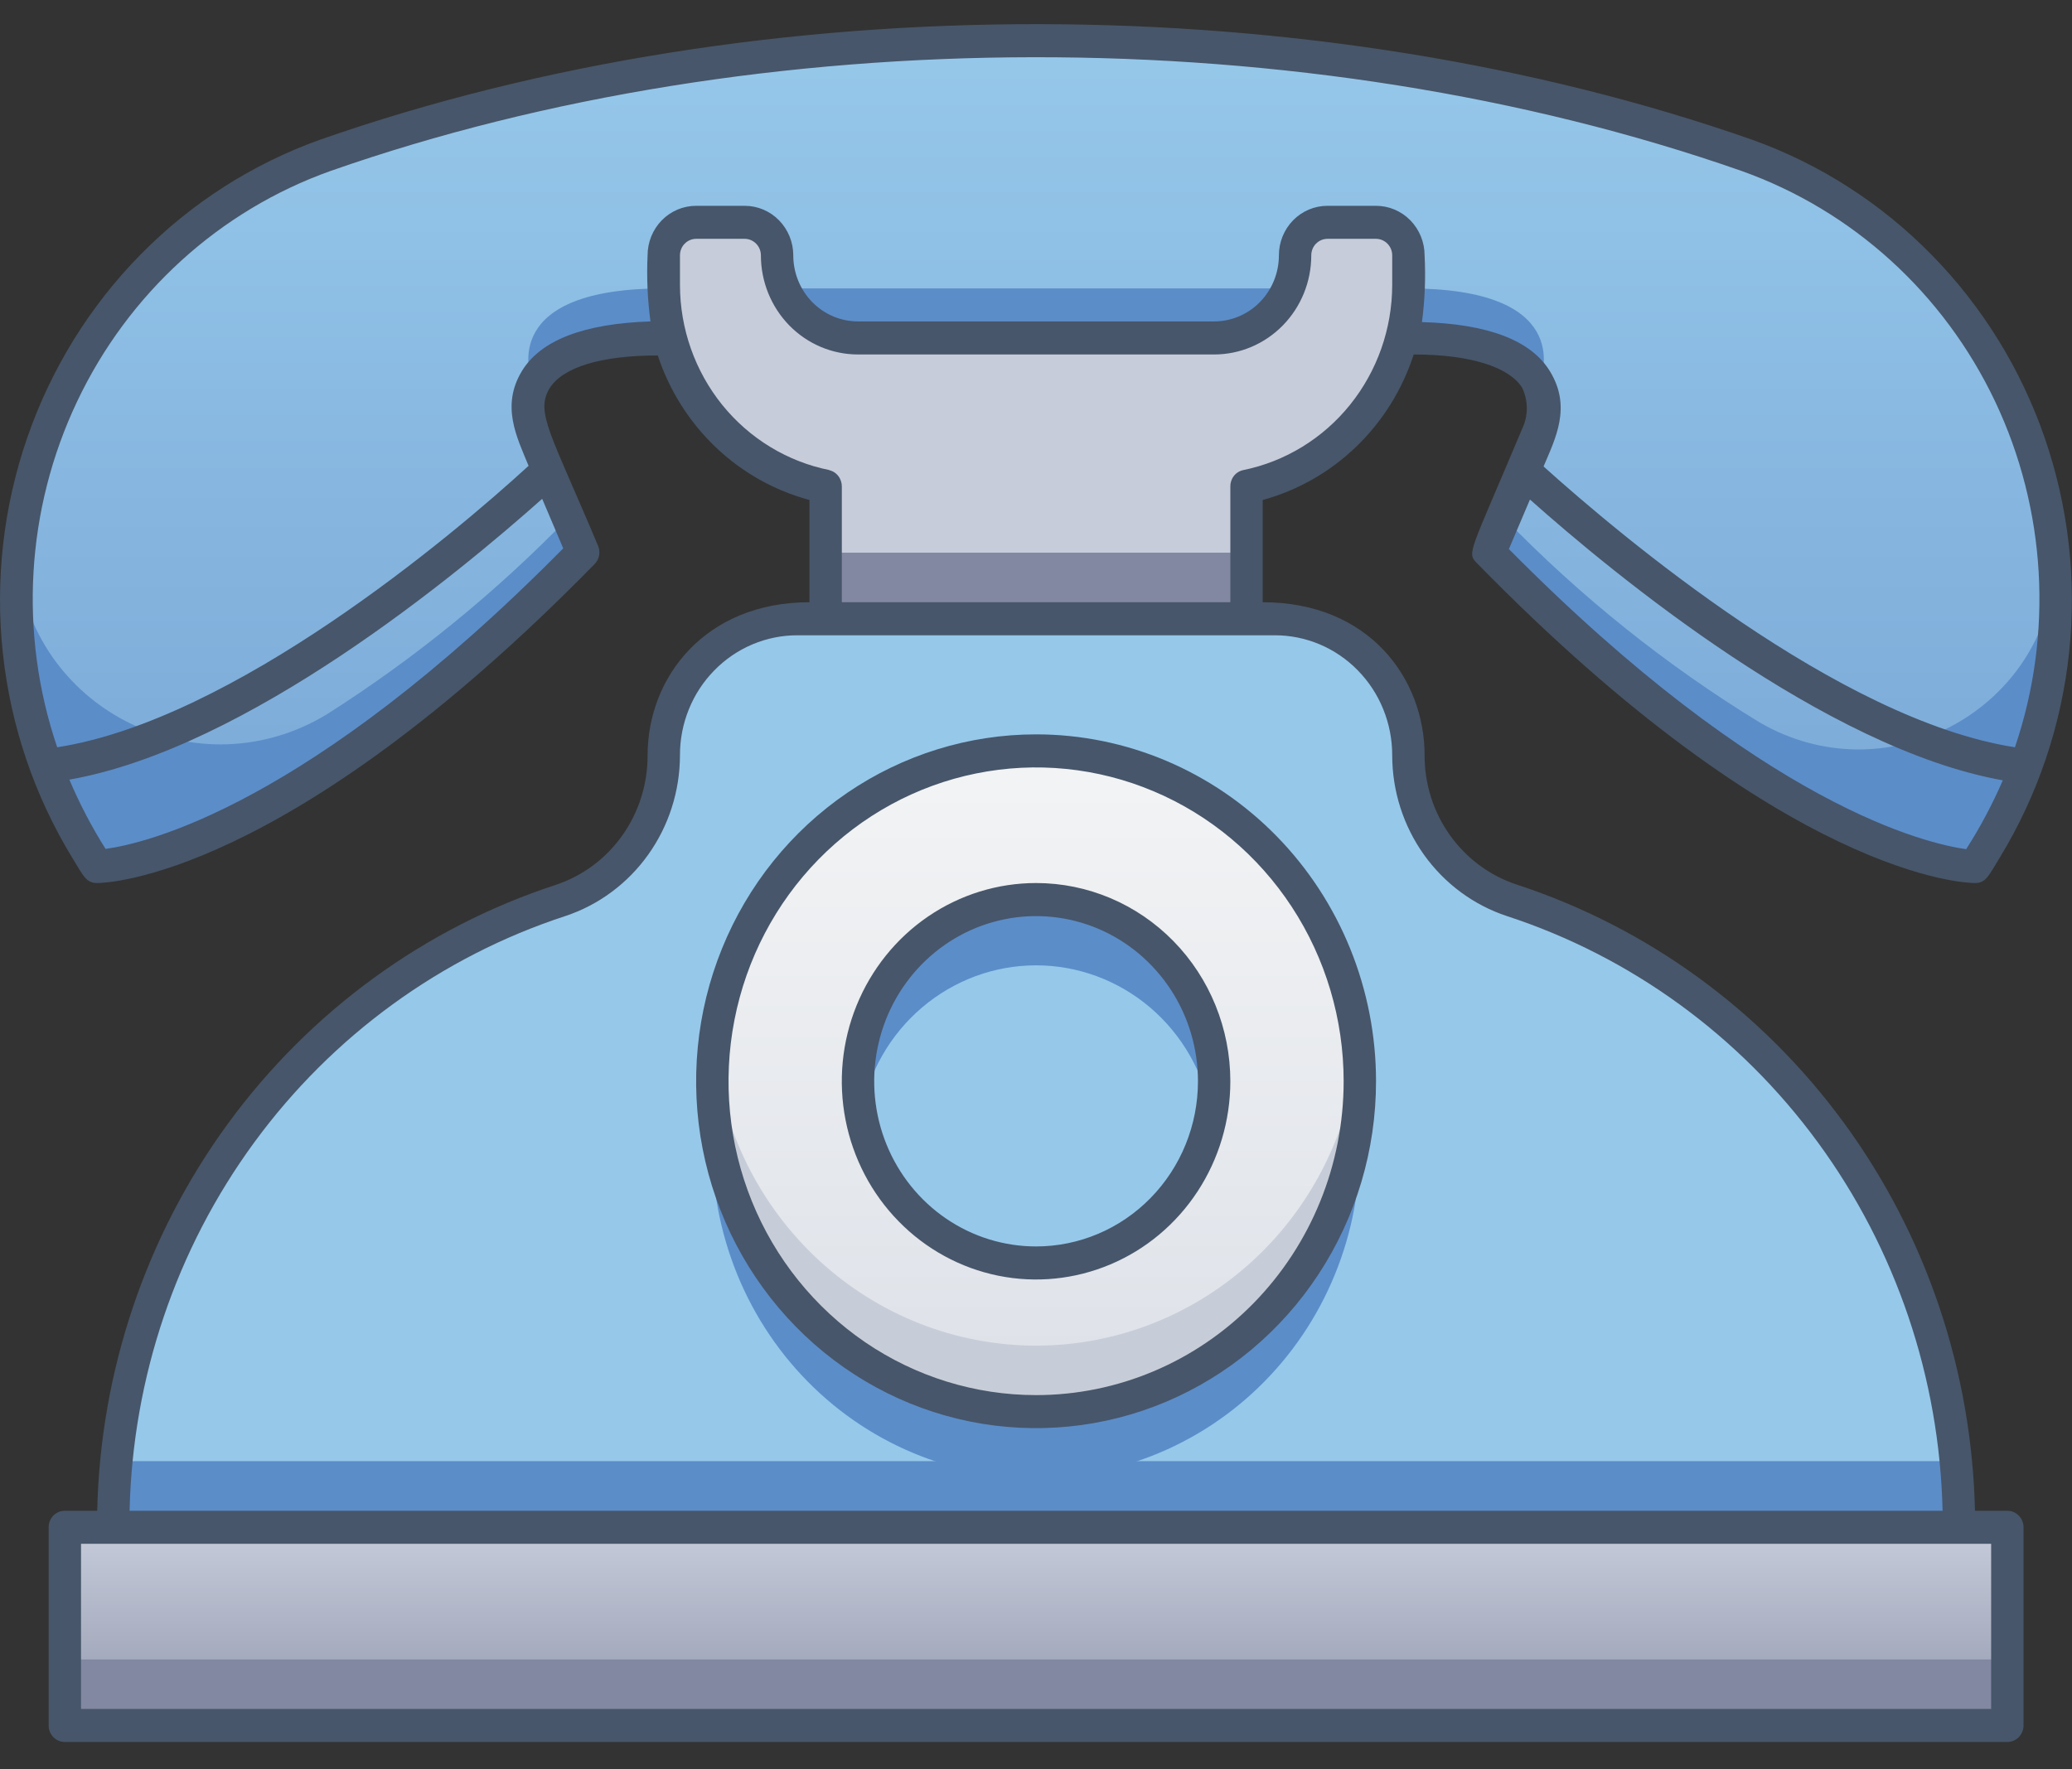<svg width="48" height="41" viewBox="0 0 48 41" fill="none" xmlns="http://www.w3.org/2000/svg">
<rect x="0" y="0" width="48" height="41" fill="#333333" stroke="none"/>
<path d="M45.752 20.08C45.752 20.08 41.627 20.08 34.502 12.807C35.649 10.063 35.979 9.642 35.649 8.93C35.319 8.218 34.498 8.007 33.774 7.904C32.822 7.774 15.024 7.839 14.758 7.85C14.184 7.85 13.025 8.072 12.564 8.616C12.391 8.821 12.281 9.074 12.248 9.343C12.214 9.612 12.259 9.885 12.377 10.128C12.902 11.383 12.455 10.3 13.502 12.807C6.377 20.08 2.252 20.08 2.252 20.08C-1.926 13.274 1.434 5.737 7.535 3.594C17.634 0.053 30.358 0.049 40.468 3.594C46.502 5.714 49.974 13.19 45.752 20.08Z" fill="url(#paint0_linear)"/>
<path d="M13.502 12.807C6.377 20.08 2.252 20.08 2.252 20.08C0.939 17.94 0.185 15.674 0.407 13.109C0.845 16.531 4.637 18.33 7.569 16.554C9.601 15.264 11.479 13.735 13.164 11.999L13.502 12.807Z" fill="#5B8DC9"/>
<path d="M32.627 7.831H15.377C13.374 7.831 12.609 8.371 12.354 8.93C12.219 8.597 11.627 6.683 15.377 6.683H32.627C36.377 6.683 35.784 8.597 35.649 8.93C35.394 8.371 34.629 7.831 32.627 7.831Z" fill="#5B8DC9"/>
<path d="M46.31 19.13C46.07 19.57 46.089 19.513 45.752 20.08C45.752 20.08 41.627 20.08 34.502 12.807L34.839 11.999C36.611 13.825 38.6 15.418 40.76 16.738C43.648 18.422 47.293 16.543 47.604 13.232C47.725 15.283 47.277 17.328 46.31 19.13Z" fill="#5B8DC9"/>
<path d="M46.502 35.39H1.502V39.984H46.502V35.39Z" fill="url(#paint1_linear)"/>
<path d="M46.502 38.453H1.502V39.984H46.502V38.453Z" fill="#8288A1"/>
<path d="M35.03 20.872C34.331 20.642 33.722 20.191 33.29 19.585C32.858 18.979 32.626 18.249 32.627 17.5C32.627 16.661 32.3 15.857 31.719 15.264C31.138 14.671 30.351 14.338 29.529 14.338H18.474C17.652 14.338 16.865 14.671 16.284 15.264C15.703 15.857 15.377 16.661 15.377 17.5C15.377 18.249 15.145 18.979 14.713 19.585C14.281 20.191 13.671 20.642 12.973 20.872C9.966 21.865 7.345 23.805 5.486 26.413C3.627 29.022 2.626 32.165 2.626 35.39C2.626 35.429 1.91 35.39 45.377 35.39C45.377 32.165 44.376 29.022 42.517 26.413C40.658 23.805 38.037 21.865 35.03 20.872Z" fill="url(#paint2_linear)"/>
<path d="M45.377 35.39H2.627C2.626 34.879 2.653 34.368 2.705 33.859H45.298C45.351 34.368 45.377 34.879 45.377 35.39Z" fill="#5B8DC9"/>
<path d="M24.002 32.711C28.144 32.711 31.502 29.284 31.502 25.056C31.502 20.828 28.144 17.4 24.002 17.4C19.86 17.4 16.502 20.828 16.502 25.056C16.502 29.284 19.86 32.711 24.002 32.711Z" fill="url(#paint3_linear)"/>
<path d="M24.002 32.711C22.953 32.711 21.917 32.487 20.959 32.053C20.001 31.619 19.142 30.985 18.439 30.191C17.736 29.398 17.204 28.462 16.877 27.446C16.549 26.43 16.434 25.355 16.539 24.29C16.725 26.179 17.591 27.929 18.97 29.203C20.349 30.476 22.142 31.181 24.002 31.181C25.861 31.181 27.654 30.476 29.033 29.203C30.412 27.929 31.278 26.179 31.464 24.29C31.569 25.355 31.454 26.43 31.127 27.446C30.799 28.462 30.267 29.398 29.564 30.191C28.861 30.985 28.002 31.619 27.044 32.053C26.086 32.487 25.05 32.711 24.002 32.711Z" fill="#C7CDD8"/>
<path d="M24.002 34.242C22.953 34.242 21.917 34.018 20.959 33.584C20.001 33.15 19.142 32.516 18.439 31.722C17.736 30.929 17.204 29.994 16.877 28.977C16.549 27.961 16.434 26.886 16.539 25.821C16.725 27.71 17.591 29.46 18.97 30.734C20.349 32.007 22.142 32.712 24.002 32.712C25.861 32.712 27.654 32.007 29.033 30.734C30.412 29.46 31.278 27.71 31.464 25.821C31.569 26.886 31.454 27.961 31.127 28.977C30.799 29.994 30.267 30.929 29.564 31.722C28.861 32.516 28.002 33.15 27.044 33.584C26.086 34.018 25.05 34.242 24.002 34.242Z" fill="#5B8DC9"/>
<path d="M24.002 29.266C26.28 29.266 28.127 27.381 28.127 25.056C28.127 22.73 26.28 20.845 24.002 20.845C21.723 20.845 19.877 22.73 19.877 25.056C19.877 27.381 21.723 29.266 24.002 29.266Z" fill="url(#paint4_linear)"/>
<path d="M28.059 25.821C27.885 24.852 27.384 23.976 26.643 23.345C25.901 22.715 24.967 22.369 24.002 22.369C23.037 22.369 22.102 22.715 21.361 23.345C20.619 23.976 20.118 24.852 19.944 25.821C19.835 25.214 19.858 24.59 20.012 23.993C20.166 23.396 20.446 22.841 20.833 22.367C21.22 21.893 21.704 21.511 22.252 21.25C22.8 20.988 23.397 20.852 24.002 20.852C24.606 20.852 25.203 20.988 25.751 21.25C26.299 21.511 26.783 21.893 27.17 22.367C27.557 22.841 27.838 23.396 27.991 23.993C28.145 24.59 28.168 25.214 28.059 25.821Z" fill="#5B8DC9"/>
<path d="M28.877 14.338V11.276C29.934 11.06 30.886 10.477 31.57 9.625C32.253 8.774 32.627 7.707 32.627 6.606V5.917C32.627 5.714 32.548 5.519 32.407 5.376C32.266 5.232 32.075 5.152 31.877 5.152H30.752C30.553 5.152 30.362 5.232 30.221 5.376C30.081 5.519 30.002 5.714 30.002 5.917C30.002 6.425 29.804 6.912 29.452 7.27C29.101 7.629 28.624 7.831 28.127 7.831H19.877C19.379 7.831 18.902 7.629 18.551 7.27C18.199 6.912 18.002 6.425 18.002 5.917C18.002 5.714 17.923 5.519 17.782 5.376C17.641 5.232 17.451 5.152 17.252 5.152H16.127C15.928 5.152 15.737 5.232 15.596 5.376C15.456 5.519 15.377 5.714 15.377 5.917V6.606C15.376 7.707 15.75 8.774 16.434 9.625C17.117 10.477 18.069 11.06 19.127 11.276C19.164 11.276 19.127 11.02 19.127 14.338H28.877Z" fill="url(#paint5_linear)"/>
<path d="M28.877 12.807H19.127V14.338H28.877V12.807Z" fill="#8288A1"/>
<path d="M46.502 35.008H45.752C45.68 31.764 44.621 28.624 42.72 26.024C40.819 23.424 38.172 21.494 35.147 20.501C34.523 20.298 33.979 19.898 33.593 19.358C33.207 18.819 33 18.168 33.002 17.5C33.002 15.727 31.719 13.955 29.252 13.955V11.586C30.063 11.364 30.807 10.94 31.418 10.351C32.029 9.762 32.487 9.028 32.75 8.214C34.063 8.214 34.955 8.505 35.259 8.979C35.332 9.129 35.37 9.294 35.37 9.462C35.37 9.629 35.332 9.794 35.259 9.944C34.04 12.845 33.973 12.803 34.217 13.052C41.386 20.386 45.575 20.462 45.752 20.462C46.007 20.462 46.066 20.298 46.329 19.869C47.204 18.432 47.752 16.812 47.932 15.13C48.112 13.447 47.919 11.745 47.369 10.149C46.818 8.552 45.923 7.103 44.75 5.907C43.577 4.71 42.156 3.798 40.592 3.238C30.5 -0.299 17.716 -0.368 7.412 3.238C5.846 3.798 4.423 4.709 3.249 5.906C2.074 7.103 1.179 8.553 0.628 10.151C0.077 11.748 -0.115 13.452 0.066 15.135C0.247 16.819 0.797 18.439 1.674 19.877C1.933 20.298 1.993 20.462 2.252 20.462C2.428 20.462 6.617 20.378 13.771 13.075C13.826 13.021 13.864 12.95 13.879 12.874C13.893 12.797 13.885 12.718 13.854 12.646C12.759 10.036 12.399 9.561 12.729 9.002C13.033 8.509 13.925 8.237 15.238 8.237C15.506 9.048 15.967 9.779 16.581 10.364C17.194 10.948 17.94 11.368 18.752 11.586V13.955C16.355 13.955 15.002 15.674 15.002 17.507C15.003 18.174 14.797 18.825 14.413 19.364C14.029 19.904 13.486 20.304 12.864 20.508C9.838 21.5 7.19 23.429 5.288 26.027C3.386 28.626 2.325 31.765 2.252 35.008H1.502C1.402 35.008 1.307 35.048 1.236 35.12C1.166 35.191 1.127 35.289 1.127 35.39V39.984C1.127 40.085 1.166 40.182 1.236 40.254C1.307 40.326 1.402 40.366 1.502 40.366H46.502C46.601 40.366 46.696 40.326 46.767 40.254C46.837 40.182 46.877 40.085 46.877 39.984V35.39C46.877 35.289 46.837 35.191 46.767 35.12C46.696 35.048 46.601 35.008 46.502 35.008ZM45.553 19.678C44.66 19.555 40.873 18.706 34.955 12.723L35.443 11.575C37.385 13.305 42.283 17.347 46.397 18.082C46.158 18.634 45.876 19.165 45.553 19.67V19.678ZM2.45 19.678C2.126 19.165 1.844 18.626 1.607 18.066C5.732 17.339 10.607 13.297 12.56 11.559L13.048 12.707C7.127 18.698 3.339 19.551 2.45 19.67V19.678ZM12.091 8.597C11.6 9.408 11.972 10.128 12.245 10.794C10.468 12.424 5.405 16.684 1.325 17.316C0.433 14.688 0.599 11.805 1.787 9.302C2.974 6.798 5.086 4.877 7.659 3.961C17.608 0.474 30.234 0.421 40.344 3.961C42.918 4.877 45.03 6.797 46.218 9.301C47.405 11.805 47.571 14.688 46.678 17.316C42.598 16.684 37.532 12.405 35.758 10.809C36.032 10.162 36.41 9.435 35.911 8.612C35.477 7.888 34.471 7.506 32.941 7.464C33.009 6.951 33.029 6.433 33.002 5.917C33.002 5.613 32.883 5.321 32.672 5.105C32.461 4.89 32.175 4.769 31.877 4.769H30.752C30.453 4.769 30.167 4.89 29.956 5.105C29.745 5.321 29.627 5.613 29.627 5.917C29.627 6.323 29.468 6.713 29.187 7C28.906 7.287 28.524 7.448 28.127 7.448H19.877C19.479 7.448 19.097 7.287 18.816 7C18.535 6.713 18.377 6.323 18.377 5.917C18.377 5.613 18.258 5.321 18.047 5.105C17.836 4.89 17.55 4.769 17.252 4.769H16.127C15.828 4.769 15.542 4.89 15.331 5.105C15.12 5.321 15.002 5.613 15.002 5.917C14.978 6.429 15.001 6.941 15.069 7.448C13.531 7.498 12.527 7.881 12.091 8.597ZM19.216 10.893C18.242 10.698 17.364 10.164 16.732 9.383C16.101 8.601 15.754 7.62 15.752 6.606V5.917C15.752 5.816 15.791 5.718 15.861 5.647C15.932 5.575 16.027 5.534 16.127 5.534H17.252C17.351 5.534 17.446 5.575 17.517 5.647C17.587 5.718 17.627 5.816 17.627 5.917C17.627 6.526 17.864 7.11 18.285 7.541C18.707 7.972 19.28 8.214 19.877 8.214H28.127C28.723 8.214 29.296 7.972 29.718 7.541C30.14 7.11 30.377 6.526 30.377 5.917C30.377 5.816 30.416 5.718 30.486 5.647C30.557 5.575 30.652 5.534 30.752 5.534H31.877C31.976 5.534 32.071 5.575 32.142 5.647C32.212 5.718 32.252 5.816 32.252 5.917V6.606C32.25 7.617 31.905 8.597 31.276 9.379C30.648 10.16 29.773 10.695 28.802 10.893C28.715 10.911 28.638 10.959 28.584 11.029C28.529 11.099 28.5 11.186 28.502 11.276V13.955H19.502V11.276C19.503 11.186 19.474 11.099 19.419 11.029C19.365 10.959 19.288 10.911 19.201 10.893H19.216ZM13.093 21.228C13.865 20.973 14.538 20.475 15.016 19.805C15.494 19.135 15.751 18.328 15.752 17.5C15.751 17.135 15.821 16.773 15.958 16.436C16.094 16.098 16.295 15.792 16.548 15.534C16.801 15.275 17.101 15.071 17.432 14.931C17.762 14.792 18.116 14.72 18.474 14.721H29.529C29.887 14.72 30.241 14.792 30.572 14.931C30.902 15.071 31.202 15.275 31.455 15.534C31.708 15.792 31.909 16.098 32.045 16.436C32.182 16.773 32.252 17.135 32.252 17.5C32.252 18.328 32.509 19.135 32.987 19.805C33.465 20.475 34.138 20.973 34.91 21.228C37.787 22.169 40.304 24.002 42.113 26.472C43.922 28.942 44.931 31.925 45.002 35.008H3.002C3.072 31.925 4.081 28.942 5.89 26.472C7.699 24.002 10.216 22.169 13.093 21.228ZM46.127 39.601H1.877V35.773H46.127V39.601Z" fill="#47566A"/>
<path d="M24.002 17.017C22.444 17.017 20.922 17.489 19.627 18.372C18.331 19.255 17.322 20.511 16.726 21.98C16.13 23.448 15.974 25.064 16.278 26.624C16.582 28.183 17.332 29.615 18.433 30.739C19.535 31.864 20.938 32.629 22.465 32.939C23.993 33.249 25.576 33.09 27.015 32.482C28.454 31.873 29.684 30.843 30.549 29.521C31.415 28.2 31.877 26.645 31.877 25.056C31.877 22.924 31.047 20.879 29.57 19.372C28.093 17.864 26.09 17.017 24.002 17.017ZM24.002 32.328C22.592 32.328 21.215 31.902 20.043 31.103C18.872 30.303 17.958 29.168 17.419 27.839C16.88 26.51 16.739 25.048 17.014 23.637C17.288 22.226 17.967 20.93 18.963 19.913C19.96 18.896 21.23 18.203 22.612 17.923C23.994 17.642 25.426 17.786 26.728 18.337C28.03 18.887 29.143 19.819 29.926 21.015C30.709 22.211 31.127 23.617 31.127 25.056C31.127 26.984 30.376 28.834 29.04 30.198C27.703 31.562 25.891 32.328 24.002 32.328Z" fill="#47566A"/>
<path d="M24.002 20.462C23.112 20.462 22.241 20.732 21.502 21.236C20.762 21.741 20.185 22.459 19.844 23.298C19.503 24.137 19.414 25.061 19.588 25.952C19.762 26.843 20.19 27.661 20.82 28.303C21.449 28.946 22.251 29.383 23.124 29.561C23.997 29.738 24.901 29.647 25.724 29.299C26.546 28.952 27.249 28.363 27.743 27.608C28.238 26.852 28.502 25.964 28.502 25.056C28.502 23.837 28.027 22.669 27.184 21.808C26.34 20.946 25.195 20.462 24.002 20.462ZM24.002 28.883C23.26 28.883 22.535 28.659 21.918 28.238C21.302 27.818 20.821 27.22 20.537 26.52C20.253 25.821 20.179 25.051 20.324 24.309C20.468 23.566 20.826 22.884 21.35 22.349C21.874 21.814 22.543 21.449 23.27 21.302C23.997 21.154 24.751 21.23 25.437 21.519C26.122 21.809 26.707 22.3 27.12 22.929C27.532 23.558 27.752 24.299 27.752 25.056C27.752 26.071 27.357 27.044 26.653 27.762C25.95 28.48 24.996 28.883 24.002 28.883Z" fill="#47566A"/>
<defs>
<linearGradient id="paint0_linear" x1="24.005" y1="20.08" x2="24.005" y2="0.937" gradientUnits="userSpaceOnUse">
<stop stop-color="#7AA8D7"/>
<stop offset="1" stop-color="#96C8EA"/>
</linearGradient>
<linearGradient id="paint1_linear" x1="24.002" y1="39.984" x2="24.002" y2="35.39" gradientUnits="userSpaceOnUse">
<stop stop-color="#949AAF"/>
<stop offset="1" stop-color="#C6CCDA"/>
</linearGradient>
<linearGradient id="paint2_linear" x1="2738.67" y1="2185.32" x2="2738.67" y2="1025.66" gradientUnits="userSpaceOnUse">
<stop stop-color="#7AA8D7"/>
<stop offset="1" stop-color="#96C8EA"/>
</linearGradient>
<linearGradient id="paint3_linear" x1="24.002" y1="32.711" x2="24.002" y2="17.4" gradientUnits="userSpaceOnUse">
<stop stop-color="#DDE1E8"/>
<stop offset="1" stop-color="#F3F4F5"/>
</linearGradient>
<linearGradient id="paint4_linear" x1="547.877" y1="753.464" x2="547.877" y2="568.204" gradientUnits="userSpaceOnUse">
<stop stop-color="#7AA8D7"/>
<stop offset="1" stop-color="#96C8EA"/>
</linearGradient>
<linearGradient id="paint5_linear" x1="15.377" y1="446.101" x2="20.275" y2="225.352" gradientUnits="userSpaceOnUse">
<stop stop-color="#949AAF"/>
<stop offset="1" stop-color="#C6CCDA"/>
</linearGradient>
</defs>
</svg>
